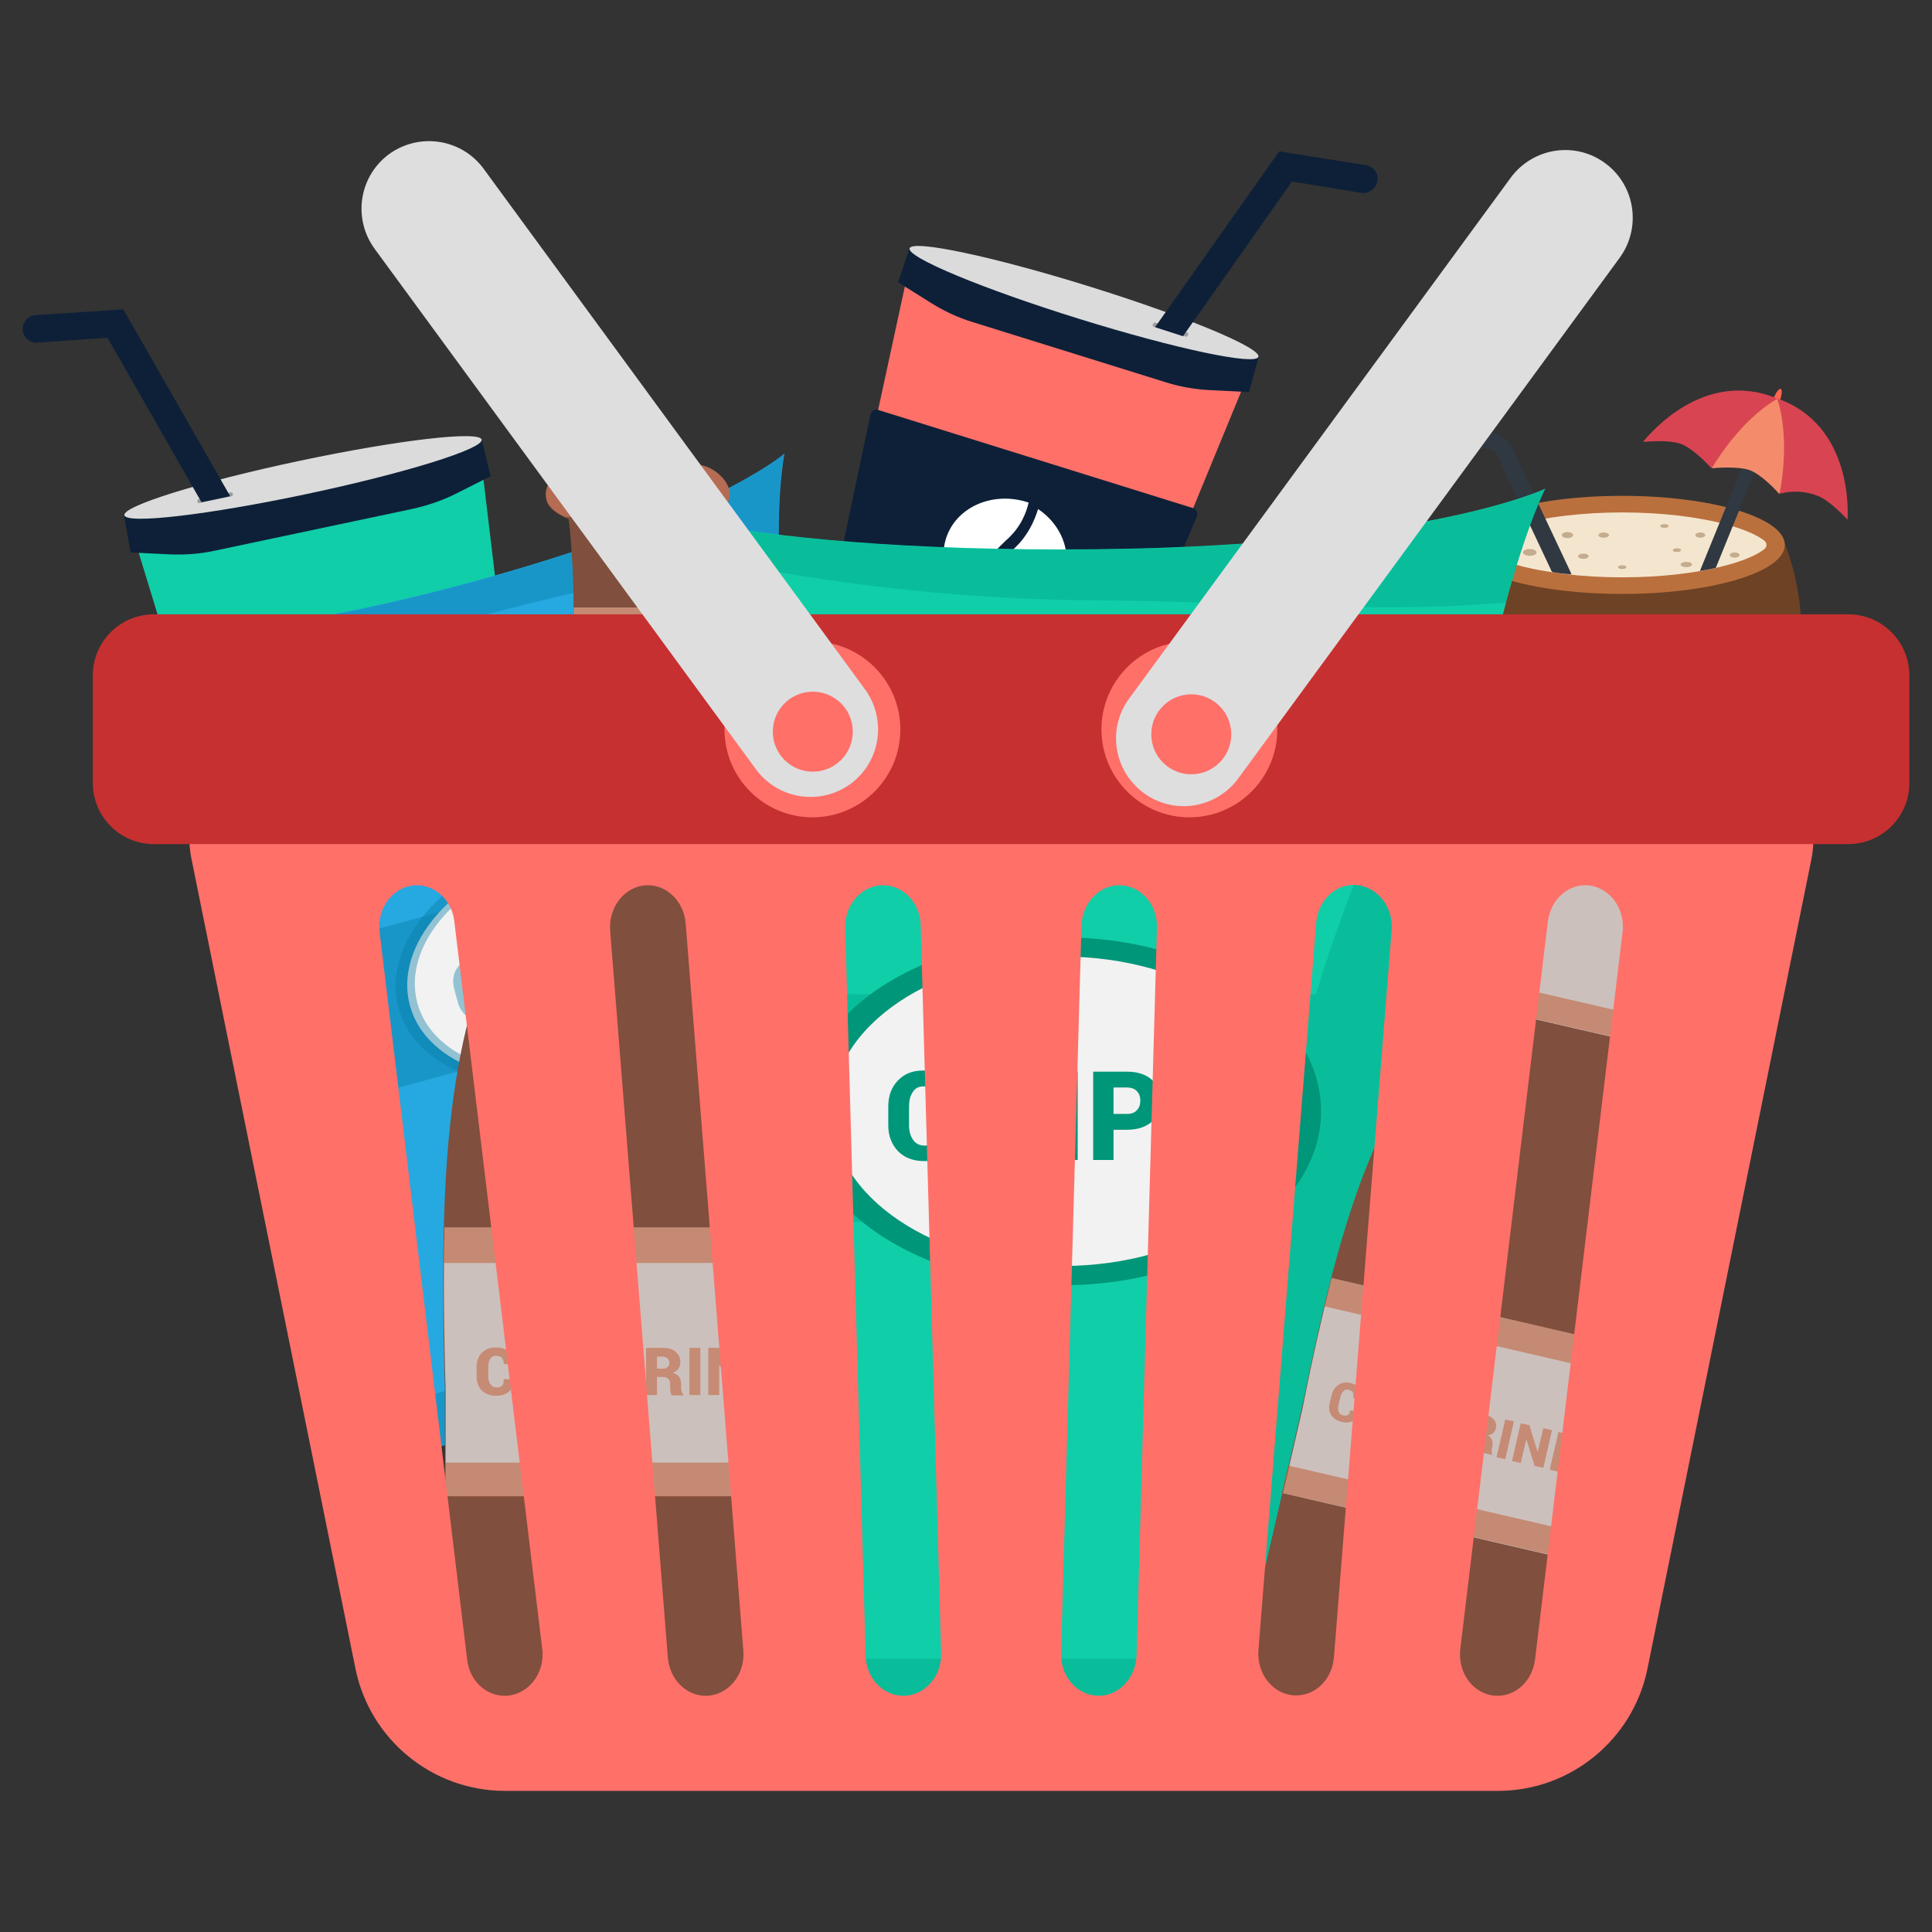 <?xml version="1.0" ?><!DOCTYPE svg  PUBLIC '-//W3C//DTD SVG 1.1//EN'  'http://www.w3.org/Graphics/SVG/1.1/DTD/svg11.dtd'><svg enable-background="new 0 0 512 512" id="Layer_1" version="1.1" viewBox="0 0 512 512" xml:space="preserve" xmlns="http://www.w3.org/2000/svg" xmlns:xlink="http://www.w3.org/1999/xlink"><rect x="0" y="0" width="512" height="512" fill="#333333" stroke="none"/><g><g><path d="M136.8,253.9l-56.8,12c-3.6,0.8-7.2-1.6-8.4-5.4L34.2,138.1l92.9-19.6l15.2,127.1    C142.8,249.5,140.4,253.1,136.8,253.9z" fill="#10CEA8"/><path d="M139.4,208.8l-5.4-47.3c-0.1-0.9-0.9-1.6-1.8-1.4l-85.8,18.1c-0.8,0.2-1.3,1.1-1.1,2l14.2,45.4    c0.2,0.8,1,1.2,1.7,1.1l77-16.3C139,210.3,139.5,209.6,139.4,208.8z" fill="#0D2038"/><g><path d="M95.8,197.2c-0.6-0.9-1.4-1.8-2.2-2.7c-0.7-0.9-1.5-1.8-2.2-2.7c-2-2.8-3.4-6-4-9.4     c-6.3,3.5-10,10.2-8.5,16.9c1.7,8,10,13.1,18.9,11.9C99.3,206.5,98.6,201.2,95.8,197.2z" fill="#FFFFFF"/><path d="M110.9,192.4c-1.8-8.4-10.9-13.6-20.3-11.6c-0.2,0-0.4,0.1-0.6,0.1c0.4,3,1.5,5.9,3.3,8.3     c0.6,0.8,1.3,1.6,2,2.4c0.8,1,1.7,2,2.5,3.2c3,4.4,4.2,9.9,3.3,15.1C108.2,206.7,112.4,199.6,110.9,192.4z" fill="#FFFFFF"/></g><path d="M127.7,116.6l-15.1,5l-63.9,13.5l-15.8,1.6l1.7,9.7l10.1,0.5c4.2,0.2,8.4-0.1,12.4-1l52-11    c4.1-0.9,8-2.2,11.8-4.1l9.1-4.6L127.7,116.6z" fill="#0D2038"/><ellipse cx="80.3" cy="126.6" fill="#DBDBDB" rx="48.4" ry="4.5" transform="matrix(0.978 -0.207 0.207 0.978 -24.433 19.335)"/><path d="M61.4,131.5l-8.6,1.8c-0.2,0.1-0.5-0.1-0.5-0.3l0-0.2c-0.1-0.2,0.1-0.5,0.3-0.5l8.6-1.8    c0.2-0.1,0.5,0.1,0.5,0.3l0,0.2C61.8,131.2,61.6,131.4,61.4,131.5z" fill="#9B9B9B"/><path d="M61,131.5L32.7,82L9.4,83.5c-1.5,0.1-2.7,1.1-3.2,2.5C6,86.4,6,87,6,87.5c0.2,2,2,3.5,4,3.3l18.5-1.3    l24.9,43.6L61,131.5z" fill="#0D2038"/></g><g><path d="M219.2,201.4l55.4,17.3c3.5,1.1,7.3-0.9,8.9-4.6l48.7-118.3l-90.6-28.2l-27.1,125.1    C213.6,196.6,215.7,200.3,219.2,201.4z" fill="#FF7069"/><path d="M220.9,156.3l9.8-46.5c0.2-0.9,1.1-1.5,1.9-1.2l83.7,26.1c0.8,0.3,1.2,1.2,0.9,2.1l-18.4,43.9    c-0.3,0.7-1.1,1.1-1.8,0.9l-75.2-23.4C221.1,157.9,220.7,157.1,220.9,156.3z" fill="#0D2038"/><g><path d="M265.3,148.9c0.7-0.9,1.6-1.7,2.4-2.5c0.8-0.8,1.7-1.6,2.5-2.5c2.3-2.6,3.9-5.7,4.9-9     c6,4,9,11.1,6.9,17.6c-2.4,7.8-11.2,12.1-19.9,10C261,157.8,262.2,152.6,265.3,148.9z" fill="#FFFFFF"/><path d="M250.7,142.7c2.6-8.2,12.1-12.5,21.3-9.7c0.2,0.1,0.4,0.1,0.6,0.2c-0.7,3-2.1,5.8-4,8     c-0.7,0.8-1.4,1.5-2.2,2.2c-0.9,0.9-1.9,1.8-2.8,2.9c-3.4,4.1-5.1,9.4-4.7,14.7C252.1,157.2,248.5,149.7,250.7,142.7z" fill="#FFFFFF"/></g><path d="M241.1,65.6l14.6,6.4L318,91.4l15.6,3l-2.6,9.5l-10.1-0.5c-4.2-0.2-8.3-0.9-12.3-2.2l-50.7-15.8    c-4-1.2-7.8-3-11.3-5.2l-8.6-5.4L241.1,65.6z" fill="#0D2038"/><ellipse cx="287.3" cy="80" fill="#DBDBDB" rx="48.4" ry="4.5" transform="matrix(-0.955 -0.297 0.297 -0.955 537.882 241.914)"/><path d="M305.8,86.6l8.4,2.6c0.2,0.1,0.5-0.1,0.6-0.3l0.1-0.2c0.1-0.2-0.1-0.5-0.3-0.6l-8.4-2.6    c-0.2-0.1-0.5,0.1-0.6,0.3l-0.1,0.2C305.4,86.3,305.5,86.6,305.8,86.6z" fill="#9B9B9B"/><path d="M306.1,86.7L339,40.1l23.1,3.7c1.5,0.3,2.6,1.4,2.9,2.7c0.1,0.5,0.1,1,0,1.6c-0.4,2-2.3,3.3-4.3,3l-18.3-3    l-28.9,41L306.1,86.7z" fill="#0D2038"/></g><g><path d="M267.9,342.5L95.6,389c0,0-0.5-59.7-14.3-115.4c-12.5-50.3-45.7-106.9-45.7-106.9s21.9,5.7,89.1-12.4    c63.8-17.2,83.2-34.1,83.2-34.1s-8,37.2,12.6,113.2C239.5,304,267.9,342.5,267.9,342.5z" fill="#26A9E0"/><path d="M53.7,174.8c8.5-1.1,17.1-2.3,25.6-3.2c18.3-1.9,36.6-5.3,54.5-10    c14.7-3.9,29.7-6.9,44.5-10.7c7.5-1.9,14.9-4,22.2-6.4c2.1-0.7,4-1.3,5.8-2c-0.1-14.8,1.5-22.2,1.5-22.2s-19.4,16.9-83.2,34.1    c-67.1,18.1-89.1,12.4-89.1,12.4s1.9,3.3,5,9C45.3,175.7,50.2,175.3,53.7,174.8z" fill="#057CA5" opacity="0.4"/><path d="M145.1,374.2c0.1,0.1,0.2,0.3,0.3,0.4C145.3,374.5,145.2,374.4,145.1,374.2z" fill="#02AD8C" opacity="0.5"/><path d="M145.4,374.7c0,0.1,0.1,0.1,0.1,0.2C145.4,374.8,145.4,374.7,145.4,374.7z" fill="#02AD8C" opacity="0.5"/><path d="M145.5,374.9c0.1,0.1,0.1,0.1,0.1,0.2C145.6,375,145.6,375,145.5,374.9z" fill="#02AD8C" opacity="0.5"/><path d="M144.5,373.4c0.2,0.3,0.4,0.6,0.5,0.8C144.9,374,144.7,373.7,144.5,373.4z" fill="#02AD8C" opacity="0.5"/><path d="M143.8,372.4c0.2,0.4,0.5,0.7,0.7,1C144.3,373.1,144.1,372.7,143.8,372.4z" fill="#02AD8C" opacity="0.5"/><path d="M145.9,375.4C145.9,375.4,145.9,375.4,145.9,375.4C145.9,375.4,145.9,375.4,145.9,375.4z" fill="#02AD8C" opacity="0.5"/><path d="M194.3,348l-99.2,26.8c0.4,8.9,0.5,14.3,0.5,14.3l92.3-24.9c1.7-3.2,3.2-6.6,4.5-10.2    C193.1,352,193.7,350,194.3,348z" fill="#057CA5" opacity="0.4"/><path d="M145.7,375.1C145.7,375.2,145.8,375.2,145.7,375.1C145.8,375.2,145.7,375.2,145.7,375.1z" fill="#02AD8C" opacity="0.5"/><path d="M145.8,375.3C145.8,375.3,145.9,375.3,145.8,375.3C145.9,375.3,145.8,375.3,145.8,375.3z" fill="#02AD8C" opacity="0.5"/><path d="M145.7,375.1C145.7,375.1,145.7,375.1,145.7,375.1C145.7,375.1,145.7,375.1,145.7,375.1z" fill="#02AD8C" opacity="0.5"/><path d="M145.5,374.8C145.5,374.8,145.5,374.9,145.5,374.8C145.5,374.9,145.5,374.8,145.5,374.8z" fill="#02AD8C" opacity="0.5"/><path d="M145.9,375.4C145.9,375.4,145.9,375.4,145.9,375.4C145.9,375.4,145.9,375.4,145.9,375.4z" fill="#02AD8C" opacity="0.5"/><path d="M145.9,375.4C145.9,375.4,145.9,375.4,145.9,375.4C145.9,375.4,145.9,375.4,145.9,375.4z" fill="#02AD8C" opacity="0.5"/><path d="M206.4,148.1c-0.6,1.2-1.2,2.4-1.8,3.7c-0.3,0.7-0.6,1.4-0.9,2c-0.1,0.2-0.2,0.4-0.2,0.5    c0,0.1-0.1,0.1-0.1,0.2c-1,2.6-2,5.2-2.8,7.8c-1.8,5.6-3.3,11.3-4.5,17.1c-0.6,3-1.2,6-1.7,9.1c-0.2,1.5-0.5,3-0.7,4.5    c0,0.2-0.2,1.6-0.2,1.5c0,0.3-0.1,0.5-0.1,0.8c-0.7,5.5-1.2,11.1-1.6,16.7c-0.8,12.2-0.9,24.3,0.2,36.4    c3,34.7,12.5,71.5,0.4,105.6c-1.3,3.6-2.8,6.9-4.5,10.2l79.9-21.6c0,0-28.4-38.5-47.4-109C210.1,195.3,207,166.9,206.4,148.1z" fill="#057CA5" opacity="0.4"/><path d="M145.8,375.2C145.8,375.3,145.8,375.3,145.8,375.2C145.8,375.3,145.8,375.3,145.8,375.2z" fill="#02AD8C" opacity="0.5"/><path d="M143.8,372.3C143.8,372.3,143.8,372.4,143.8,372.3C143.8,372.4,143.8,372.3,143.8,372.3z" fill="#02AD8C" opacity="0.5"/><path d="M145.1,374.2C145.1,374.2,145.1,374.2,145.1,374.2C145.1,374.2,145.1,374.2,145.1,374.2z" fill="#02AD8C" opacity="0.5"/><path d="M145.3,374.6C145.4,374.6,145.4,374.7,145.3,374.6C145.4,374.7,145.4,374.6,145.3,374.6z" fill="#02AD8C" opacity="0.5"/><path d="M144.5,373.4C144.5,373.4,144.5,373.4,144.5,373.4C144.5,373.4,144.5,373.4,144.5,373.4z" fill="#02AD8C" opacity="0.5"/><path d="M191.4,221.5L75.1,252.9l11,40.6l107.7-29.1c-0.7-5.4-1.3-10.8-1.8-16.1    C191.2,239.4,191.1,230.5,191.4,221.5z" fill="#057CA5" opacity="0.4"/><ellipse cx="151.7" cy="254.7" fill="#F2F2F2" rx="44.8" ry="30.1" transform="matrix(0.966 -0.261 0.261 0.966 -61.112 48.33)"/><path d="M143.4,223.6c-25.5,6.9-42.5,26.4-37.8,43.5c4.6,17.1,29.1,25.5,54.6,18.6    s42.5-26.4,37.8-43.5C193.3,225,168.9,216.7,143.4,223.6z M159.2,282.3c-22.7,6.1-44.5-1.3-48.6-16.5c-4.1-15.3,11-32.6,33.7-38.7    c22.7-6.1,44.5,1.3,48.6,16.5C197,258.8,181.9,276.2,159.2,282.3z" fill="#057CA5" opacity="0.4"/><g opacity="0.4"><path d="M133.9,263.1L133.9,263.1c0.6,1.8,0.4,3.3-0.4,4.5c-0.8,1.2-2.1,2.1-4,2.6c-1.9,0.5-3.7,0.4-5.2-0.5     c-1.5-0.9-2.5-2.3-3-4.2l-0.9-3.3c-0.5-1.9-0.4-3.6,0.4-5.1c0.8-1.5,2.1-2.5,4-3c2-0.5,3.7-0.5,5,0.1s2.2,1.8,2.7,3.6l0,0.1     l-3.6,1c-0.3-1-0.7-1.6-1.2-1.9c-0.5-0.3-1.3-0.3-2.2-0.1c-0.8,0.2-1.4,0.7-1.6,1.5c-0.3,0.8-0.2,1.7,0.1,2.8l0.9,3.3     c0.3,1.1,0.8,1.9,1.4,2.4c0.7,0.5,1.4,0.7,2.3,0.4c0.8-0.2,1.4-0.6,1.6-1.1c0.3-0.5,0.3-1.3,0-2.2L133.9,263.1z" fill="#057CA5"/><path d="M150.4,264.3l-3.6,1l-1.7-6.3l-5.8,1.6l1.7,6.3l-3.6,1l-4.2-15.7l3.6-1l1.8,6.6l5.8-1.6l-1.8-6.6l3.6-1     L150.4,264.3z" fill="#057CA5"/><path d="M156.8,262.6l-3.6,1l-4.2-15.7l3.6-1L156.8,262.6z" fill="#057CA5"/><path d="M161.7,255.5l1.5,5.4l-3.6,1l-4.2-15.7l6-1.6c1.9-0.5,3.5-0.4,4.8,0.2c1.3,0.7,2.2,1.8,2.7,3.3     c0.4,1.5,0.2,2.9-0.6,4.2c-0.8,1.2-2.2,2.1-4.1,2.6L161.7,255.5z M161,252.7l2.4-0.6c0.8-0.2,1.3-0.6,1.6-1.1     c0.3-0.5,0.4-1.2,0.2-1.8c-0.2-0.7-0.5-1.2-1.1-1.5c-0.5-0.3-1.2-0.4-2-0.2l-2.4,0.6L161,252.7z" fill="#057CA5"/><path d="M180.6,251.7c-0.2-0.6-0.5-0.9-0.9-1.1c-0.4-0.2-1.2-0.3-2.3-0.4c-2.1-0.1-3.8-0.4-4.9-0.9     c-1.1-0.5-1.9-1.4-2.3-2.7c-0.4-1.3-0.1-2.5,0.8-3.6c0.9-1.1,2.2-1.9,3.9-2.4c1.8-0.5,3.3-0.5,4.7,0.1c1.3,0.5,2.2,1.6,2.5,3.1     l0,0.1l-3.5,1c-0.2-0.7-0.5-1.2-1-1.5c-0.5-0.2-1.1-0.2-2,0c-0.7,0.2-1.1,0.5-1.4,0.9c-0.3,0.4-0.4,0.9-0.2,1.4     c0.1,0.5,0.4,0.8,0.9,0.9c0.5,0.2,1.3,0.3,2.5,0.4c2,0,3.5,0.3,4.7,0.9c1.1,0.5,1.9,1.5,2.3,2.8c0.4,1.4,0.1,2.6-0.7,3.7     c-0.9,1.1-2.2,1.8-4,2.3c-1.8,0.5-3.4,0.5-4.9,0c-1.5-0.5-2.4-1.7-2.9-3.5l0-0.1l3.6-1c0.2,0.9,0.6,1.5,1.2,1.8     c0.6,0.3,1.3,0.3,2.2,0c0.8-0.2,1.3-0.5,1.6-0.9C180.7,252.6,180.8,252.2,180.6,251.7z" fill="#057CA5"/></g></g><g><path d="M387,143.6c-2.9,7.4-4.6,15.8-4.6,24.6c0,31.7,21.3,57.3,47.5,57.3c26.2,0,47.5-25.7,47.5-57.3    c0-8.8-1.6-17.1-4.6-24.6H387z" fill="#6E4224"/><ellipse cx="429.9" cy="144.4" fill="#BA703D" rx="43.1" ry="13"/><path d="M429.9,153c-10.5,0-20.4-1.2-28-3.3c-5.4-1.5-8.3-3.1-9.7-4.2c-0.7-0.6-0.7-1.6,0-2.2    c1.4-1.1,4.2-2.7,9.7-4.2c7.6-2.1,17.6-3.3,28-3.3c10.5,0,20.4,1.2,28,3.3c5.4,1.5,8.3,3.1,9.7,4.2c0.7,0.6,0.7,1.6,0,2.2    c-1.4,1.1-4.2,2.7-9.7,4.2C450.4,151.8,440.4,153,429.9,153z" fill="#F4E6CE"/><path d="M468.8,115.8l-3.3-1.3l-15,36.8c1.4-0.2,2.8-0.5,4.2-0.8L468.8,115.8z" fill="#303842"/><path d="M416.4,152l-15.6-33.1c-1.1-2.3-3.2-3.9-5.7-4.3c-2.5-0.4-5.1,0.4-6.9,2.1l-11.9,11.7    c-0.9,0.8-0.9,2.2,0,3.1c0.8,0.9,2.2,0.9,3.1,0l11.9-11.7c0.8-0.8,1.9-1.1,3-0.9c1.1,0.2,2,0.9,2.5,1.9l14.5,30.8    c1.7,0.3,3.4,0.5,5.1,0.6C416.4,152.1,416.4,152.1,416.4,152z" fill="#303842"/><g><ellipse cx="470.7" cy="106.3" fill="#FF6650" id="XMLID_59_" rx="0.9" ry="3.3" transform="matrix(0.934 0.357 -0.357 0.934 69.053 -161.176)"/><path d="M471,105.6L471,105.6c-9.8,5.6-0.4,23.4,0.6,25.1c0,0.1,0.1,0.1,0.2,0.1     c3.2-0.8,6.6-0.7,9.9,0.6c0,0,0,0,0,0c0,0,0,0,0,0c3.2,1.2,7.5,5.9,7.9,6.3c0,0,0,0,0,0C489.7,136.7,491.3,112.7,471,105.6z" fill="#D94452" id="XMLID_49_"/><path d="M470.9,105.6L470.9,105.6c3.6,11-16.3,18-17.3,18.4c0,0,0,0-0.1,0     c-0.4-0.4-4.7-5.1-7.9-6.3c0,0,0,0,0,0c0,0,0,0,0,0c-3.1-1.2-8.9-0.7-10-0.6c-0.1,0-0.1-0.1-0.1-0.1     C436.9,115.3,451.5,97.5,470.9,105.6z" fill="#D94452" id="XMLID_48_"/><path d="M471,105.7L471,105.7c-9.8,5.6-16.7,17.3-17.3,18.3c0,0,0,0.1,0,0.1     c0.8-0.1,6.9-0.6,10,0.5c0,0,0,0,0,0c0,0,0,0,0,0c3,1.1,7,5.3,7.7,6.2c0.1,0.1,0.2,0,0.2-0.1C472,129,474.4,116.1,471,105.7z" fill="#F48C6C" id="XMLID_25_"/></g><ellipse cx="415.4" cy="141.8" fill="#C4AC8E" rx="1.5" ry="0.8"/><ellipse cx="419.6" cy="147.4" fill="#C4AC8E" rx="1.4" ry="0.7"/><ellipse cx="405.4" cy="146.4" fill="#C4AC8E" rx="1.8" ry="0.9"/><ellipse cx="399.1" cy="143.6" fill="#C4AC8E" rx="1.1" ry="0.5"/><ellipse cx="425" cy="141.8" fill="#C4AC8E" rx="1.4" ry="0.7"/><ellipse cx="446.9" cy="149.6" fill="#C4AC8E" rx="1.5" ry="0.7"/><ellipse cx="450.6" cy="141.8" fill="#C4AC8E" rx="1.3" ry="0.7"/><ellipse cx="444.4" cy="145.8" fill="#C4AC8E" rx="1.1" ry="0.5"/><ellipse cx="429.9" cy="150.3" fill="#C4AC8E" rx="1.1" ry="0.5"/><ellipse cx="441.1" cy="139.4" fill="#C4AC8E" rx="1.1" ry="0.5"/><ellipse cx="459.7" cy="147.1" fill="#C4AC8E" rx="1.3" ry="0.7"/><path d="M430.7,218.8c-1.1,0-2-0.7-2.2-1.8c-0.2-1.2,0.6-2.3,1.7-2.6c0.1,0,7.1-1.4,14.4-5.6    c9.5-5.6,15.1-13.2,16.4-22.8c0.2-1.2,1.3-2,2.5-1.9c1.2,0.2,2,1.3,1.9,2.5c-1.5,10.8-8,19.8-18.6,26c-7.9,4.6-15.3,6-15.7,6.1    C430.9,218.8,430.8,218.8,430.7,218.8z" fill="#8A532D"/></g><g><path d="M409.4,459.5H153.7c0,0,21.6-82.8,23.2-165c1.5-74.3-23.2-165-23.2-165s28.2,16.1,127.9,16.1    c94.7,0,127.9-16.1,127.9-16.1s-24.9,48.5-24.9,161.4C384.5,395.6,409.4,459.5,409.4,459.5z" fill="#10CEA8"/><path d="M175.7,147.4c12.3,1.6,24.5,3.2,36.7,5.2c26,4.2,52.6,6.4,79.1,6.5    c21.9,0.1,43.7,1.5,65.6,1.8c11.1,0.1,22.1,0.1,33.2-0.6c3.1-0.2,6-0.4,8.8-0.6c5.5-20.5,10.4-30.1,10.4-30.1    s-33.2,16.1-127.9,16.1c-99.6,0-127.9-16.1-127.9-16.1s1.4,5.3,3.6,14.4C163.7,145.5,170.7,146.7,175.7,147.4z" fill="#02AD8C" opacity="0.5"/><path d="M408.7,457.5c0.1,0.2,0.2,0.4,0.2,0.6C408.8,458,408.8,457.8,408.7,457.5z" fill="#02AD8C" opacity="0.5"/><path d="M408.9,458.2c0,0.1,0.1,0.2,0.1,0.2C409,458.4,409,458.3,408.9,458.2z" fill="#02AD8C" opacity="0.5"/><path d="M404.5,444.5c0.1,0.2,0.1,0.4,0.2,0.6C404.6,444.9,404.6,444.7,404.5,444.5z" fill="#02AD8C" opacity="0.5"/><path d="M405,446.1c0.1,0.3,0.2,0.5,0.2,0.8C405.1,446.6,405.1,446.3,405,446.1z" fill="#02AD8C" opacity="0.5"/><path d="M409.1,458.6c0,0.1,0.1,0.2,0.1,0.3C409.2,458.8,409.1,458.7,409.1,458.6z" fill="#02AD8C" opacity="0.5"/><path d="M405.7,448.4c0.1,0.5,0.3,0.9,0.4,1.4C406,449.3,405.8,448.9,405.7,448.4z" fill="#02AD8C" opacity="0.5"/><path d="M407,452.4c0.2,0.7,0.4,1.3,0.6,1.9C407.4,453.8,407.2,453.1,407,452.4z" fill="#02AD8C" opacity="0.5"/><path d="M408.2,456.2c0.2,0.5,0.3,0.9,0.5,1.3C408.5,457.1,408.4,456.7,408.2,456.2z" fill="#02AD8C" opacity="0.5"/><path d="M406.2,450.1c0.2,0.8,0.5,1.5,0.7,2.2C406.7,451.6,406.4,450.9,406.2,450.1z" fill="#02AD8C" opacity="0.5"/><path d="M405.4,447.4c0.1,0.2,0.1,0.5,0.2,0.7C405.5,447.9,405.5,447.7,405.4,447.4z" fill="#02AD8C" opacity="0.5"/><path d="M407.6,454.5c0.2,0.6,0.4,1.1,0.6,1.6C408,455.6,407.8,455.1,407.6,454.5z" fill="#02AD8C" opacity="0.5"/><path d="M409.4,459.4C409.4,459.4,409.4,459.5,409.4,459.4C409.4,459.5,409.4,459.4,409.4,459.4z" fill="#02AD8C" opacity="0.5"/><path d="M403.6,441.2c0,0.1,0.1,0.3,0.1,0.4C403.6,441.5,403.6,441.4,403.6,441.2z" fill="#02AD8C" opacity="0.5"/><path d="M305.6,439.6H158.3c-2.7,12.5-4.7,19.9-4.7,19.9h137.1c3.6-3.8,6.9-8,10-12.4    C302.4,444.6,304,442.1,305.6,439.6z" fill="#02AD8C" opacity="0.5"/><path d="M403.1,439.7C403.1,439.7,403.1,439.7,403.1,439.7C403.1,439.7,403.1,439.7,403.1,439.7z" fill="#02AD8C" opacity="0.5"/><path d="M409.2,459c0,0,0,0.1,0,0.1C409.3,459.1,409.2,459,409.2,459z" fill="#02AD8C" opacity="0.5"/><path d="M409.3,459.2c0,0,0,0.1,0,0.1C409.3,459.3,409.3,459.3,409.3,459.2z" fill="#02AD8C" opacity="0.5"/><path d="M404.1,443.1c0,0.2,0.1,0.3,0.1,0.5C404.2,443.4,404.1,443.2,404.1,443.1z" fill="#02AD8C" opacity="0.5"/><path d="M405.6,448.1c0,0.1,0.1,0.2,0.1,0.3C405.7,448.3,405.6,448.2,405.6,448.1z" fill="#02AD8C" opacity="0.5"/><path d="M404.2,443.5c0.1,0.3,0.2,0.6,0.3,0.9C404.4,444.2,404.3,443.9,404.2,443.5z" fill="#02AD8C" opacity="0.5"/><path d="M404.7,445.1c0.1,0.3,0.2,0.7,0.3,1C404.9,445.8,404.8,445.4,404.7,445.1z" fill="#02AD8C" opacity="0.5"/><path d="M403.7,441.7c0.1,0.5,0.3,1,0.4,1.4C404,442.6,403.8,442.1,403.7,441.7z" fill="#02AD8C" opacity="0.5"/><path d="M405.2,446.9c0.1,0.2,0.1,0.4,0.2,0.5C405.3,447.3,405.3,447.1,405.2,446.9z" fill="#02AD8C" opacity="0.5"/><path d="M403.1,439.7c0.1,0.5,0.3,1,0.4,1.6C403.4,440.7,403.3,440.2,403.1,439.7z" fill="#02AD8C" opacity="0.5"/><path d="M409.2,458.9C409.2,458.9,409.2,459,409.2,458.9C409.2,459,409.2,458.9,409.2,458.9z" fill="#02AD8C" opacity="0.5"/><path d="M409,458.5c0,0,0,0.1,0,0.1C409.1,458.5,409,458.5,409,458.5z" fill="#02AD8C" opacity="0.5"/><path d="M409.4,459.4C409.4,459.4,409.4,459.4,409.4,459.4C409.4,459.4,409.4,459.4,409.4,459.4z" fill="#02AD8C" opacity="0.5"/><path d="M406.1,449.8c0,0.1,0.1,0.2,0.1,0.3C406.2,450,406.1,449.9,406.1,449.8z" fill="#02AD8C" opacity="0.5"/><path d="M409.4,459.5C409.4,459.5,409.4,459.5,409.4,459.5C409.4,459.5,409.4,459.5,409.4,459.5z" fill="#02AD8C" opacity="0.5"/><path d="M397.1,167.5c-1.3,1.5-2.6,2.9-3.8,4.4c-0.7,0.8-1.4,1.6-2,2.5c-0.2,0.3-0.3,0.4-0.5,0.6    c-0.1,0.1-0.1,0.2-0.2,0.3c-2.4,3.2-4.7,6.4-6.8,9.7c-4.6,7.1-8.8,14.4-12.7,21.9c-2,3.9-3.9,7.9-5.7,11.9c-0.9,2-1.8,4-2.7,6    c-0.1,0.2-0.9,2.2-0.9,2c-0.1,0.3-0.3,0.7-0.4,1c-3,7.4-5.8,14.9-8.4,22.5c-5.6,16.5-10.3,33.3-13.3,50.5    c-8.8,49.2-9.4,103.7-38.9,146.2c-3.1,4.4-6.4,8.6-10,12.4h118.7c0,0-24.9-63.9-24.9-168.6C384.5,234.1,390.8,193.7,397.1,167.5z" fill="#02AD8C" opacity="0.5"/><path d="M409.3,459.1c0,0,0,0.1,0,0.1C409.3,459.2,409.3,459.2,409.3,459.1z" fill="#02AD8C" opacity="0.5"/><path d="M407.6,454.4c0,0,0,0.1,0,0.1C407.6,454.4,407.6,454.4,407.6,454.4z" fill="#02AD8C" opacity="0.5"/><path d="M406.9,452.3c0,0.1,0,0.1,0.1,0.2C406.9,452.4,406.9,452.3,406.9,452.3z" fill="#02AD8C" opacity="0.5"/><path d="M408.7,457.5C408.7,457.5,408.7,457.5,408.7,457.5C408.7,457.5,408.7,457.5,408.7,457.5z" fill="#02AD8C" opacity="0.5"/><path d="M408.9,458.2C408.9,458.2,408.9,458.2,408.9,458.2C408.9,458.2,408.9,458.2,408.9,458.2z" fill="#02AD8C" opacity="0.5"/><path d="M408.2,456.1C408.2,456.1,408.2,456.1,408.2,456.1C408.2,456.1,408.2,456.1,408.2,456.1z" fill="#02AD8C" opacity="0.5"/><path d="M385.3,323.8v-60.3H385c-0.3,8.7-0.5,17.8-0.5,27.5C384.5,302.4,384.8,313.3,385.3,323.8z" fill="#02AD8C" opacity="0.5"/><path d="M348.8,263.5H176.2v60.3H336c1.1-7.7,2.2-15.4,3.6-22.9C341.9,288.2,345,275.7,348.8,263.5z    " fill="#02AD8C" opacity="0.5"/><ellipse cx="281.5" cy="294.5" fill="#F2F2F2" rx="64.2" ry="43.1"/><path d="M281.5,248.4c-37.9,0-68.6,20.6-68.6,46.1c0,25.5,30.7,46.1,68.6,46.1s68.6-20.6,68.6-46.1    C350.1,269.1,319.4,248.4,281.5,248.4z M281.5,335.5c-33.7,0-61.1-18.4-61.1-41c0-22.7,27.3-41,61.1-41c33.7,0,61.1,18.4,61.1,41    C342.6,317.2,315.3,335.5,281.5,335.5z" fill="#009679"/><path d="M220,368.4c2.1-73-2.7-98.9-21.3-139c-18.5-39.9-11.5-91.8-11.5-91.8c0-0.3,2.7-1.4,3-1.6    c1-0.7,2-1.5,2.6-2.6c1.4-2.8,0-5.6-2.1-7.5c-2.3-2.1-4.7-2.8-7.8-2.9c-3.3-0.1-6.6,0.1-9.9,0c-0.8,0-1.6,0-2.4,0h-3.3    c-2.9,0-5.7,0.1-8.6,0.1c-3.7,0-7.3-0.4-10.4,1.9c-2.6,1.9-4.6,5-3.2,8.3c0.9,2.1,3.6,3.4,5.6,4.3c0,0,7,51.9-11.5,91.8    c-18.6,40.2-23.4,66-21.3,139v70.5c-0.1,0.8-0.2,1.5-0.2,2.3v6.3c0,10.4,8.4,18.8,18.7,18.8h64.8c10.4,0,18.7-8.4,18.7-18.8v-6.3    c0-0.6,0-1.3-0.1-1.9V368.4z" fill="#804F3D"/><g><path d="M149.7,137H188c0.8-0.4,2-0.9,2.2-1.1c1-0.7,2-1.5,2.6-2.6c1.4-2.8,0-5.6-2.1-7.5     c-2.3-2.1-4.7-2.8-7.8-2.9c-3.3-0.1-6.6,0.1-9.9,0c-0.8,0-1.6,0-2.4,0h-3.3c-2.9,0-5.7,0.1-8.6,0.1c-3.7,0-7.3-0.4-10.4,1.9     c-2.6,1.9-4.6,5-3.2,8.3C146,134.9,147.9,136.1,149.7,137z" fill="#ED8B69" opacity="0.5"/></g><path d="M185.9,161h-33.8c0,18.6-2.2,45.3-12.7,68.1h59.1C188.1,206.3,185.9,179.6,185.9,161z" fill="#CCC0BC"/><path d="M118,396.5h102v-28.2c0.5-16.5,0.6-30.6,0.3-43H117.8c-0.3,12.4-0.2,26.5,0.3,43V396.5z" fill="#CCC0BC"/><path d="M186.1,169.6c-0.1-3-0.2-5.9-0.1-8.6h-33.8c0,2.7,0,5.6-0.2,8.6H186.1z" fill="#BF552B" opacity="0.5"/><path d="M143,220.5c-1.1,2.9-2.2,5.8-3.5,8.6h59.1c-1.3-2.8-2.5-5.7-3.5-8.6H143z" fill="#BF552B" opacity="0.5"/><path d="M220.5,334.7c0-3.2-0.1-6.4-0.2-9.4H117.8c-0.1,3-0.1,6.2-0.2,9.4H220.5z" fill="#BF552B" opacity="0.5"/><rect fill="#BF552B" height="9" opacity="0.5" width="102" x="118" y="387.6"/><g><path d="M253.7,299.5L253.7,299.5c0.1,2.8-0.7,4.8-2.2,6.1c-1.5,1.4-3.7,2.1-6.6,2.1c-2.9,0-5.2-0.9-6.9-2.6     c-1.7-1.8-2.6-4.1-2.6-6.9v-4.9c0-2.8,0.8-5.1,2.5-6.9c1.7-1.8,3.9-2.7,6.7-2.7c3,0,5.2,0.7,6.9,2.1c1.6,1.4,2.4,3.4,2.4,6l0,0.1     h-5.3c0-1.4-0.3-2.5-0.9-3.1c-0.6-0.6-1.6-0.9-3-0.9c-1.2,0-2.2,0.5-2.8,1.5c-0.7,1-1,2.3-1,3.9v4.9c0,1.6,0.4,2.9,1.1,3.9     c0.7,1,1.7,1.5,3.1,1.5c1.2,0,2.1-0.3,2.7-0.9c0.5-0.6,0.8-1.7,0.8-3.1H253.7z" fill="#009679"/><path d="M276.2,307.4h-5.4V298h-8.6v9.4h-5.4V284h5.4v9.8h8.6V284h5.4V307.4z" fill="#009679"/><path d="M285.6,307.4h-5.4V284h5.4V307.4z" fill="#009679"/><path d="M295.1,299.4v8h-5.4V284h8.9c2.8,0,5,0.7,6.6,2.1c1.6,1.4,2.4,3.3,2.4,5.6c0,2.3-0.8,4.1-2.4,5.6     c-1.6,1.4-3.8,2.1-6.6,2.1H295.1z M295.1,295.2h3.5c1.2,0,2.1-0.3,2.7-1c0.6-0.6,0.9-1.5,0.9-2.5c0-1-0.3-1.9-0.9-2.5     c-0.6-0.7-1.5-1-2.7-1h-3.5V295.2z" fill="#009679"/><path d="M322.6,301.2c0-0.8-0.3-1.5-0.8-1.9c-0.5-0.4-1.5-0.9-3-1.4c-2.9-0.9-5-1.9-6.4-3     c-1.4-1.1-2.1-2.6-2.1-4.6c0-2,0.8-3.5,2.5-4.7c1.6-1.2,3.7-1.8,6.2-1.8c2.7,0,4.8,0.6,6.4,1.9c1.6,1.2,2.4,3,2.4,5.3l0,0.1h-5.3     c0-1.1-0.3-1.9-0.9-2.4c-0.6-0.5-1.5-0.7-2.7-0.7c-1,0-1.8,0.2-2.3,0.7c-0.6,0.5-0.8,1.1-0.8,1.8c0,0.7,0.3,1.2,0.9,1.6     c0.6,0.4,1.7,0.9,3.3,1.5c2.7,0.8,4.7,1.8,6.1,2.9c1.4,1.2,2.1,2.7,2.1,4.7c0,2.1-0.8,3.7-2.4,4.8c-1.6,1.2-3.7,1.7-6.4,1.7     c-2.6,0-4.9-0.6-6.7-1.9c-1.8-1.2-2.7-3.2-2.7-5.9l0-0.1h5.3c0,1.4,0.3,2.3,1,2.9c0.7,0.6,1.7,0.9,3.1,0.9c1.1,0,2-0.2,2.5-0.7     C322.3,302.5,322.6,301.9,322.6,301.2z" fill="#009679"/></g><g opacity="0.5"><path d="M136.1,365.5L136.1,365.5c0,1.5-0.4,2.6-1.2,3.3c-0.8,0.7-2,1.1-3.5,1.1c-1.5,0-2.8-0.5-3.7-1.4     c-0.9-0.9-1.4-2.2-1.4-3.7v-2.6c0-1.5,0.5-2.8,1.4-3.7c0.9-0.9,2.1-1.4,3.6-1.4c1.6,0,2.8,0.4,3.7,1.1c0.9,0.7,1.3,1.8,1.3,3.2     l0,0.1h-2.8c0-0.8-0.2-1.3-0.5-1.7c-0.3-0.3-0.9-0.5-1.6-0.5c-0.7,0-1.2,0.3-1.5,0.8c-0.3,0.5-0.5,1.2-0.5,2.1v2.6     c0,0.9,0.2,1.6,0.6,2.1c0.4,0.5,0.9,0.8,1.7,0.8c0.7,0,1.1-0.2,1.4-0.5c0.3-0.3,0.4-0.9,0.4-1.7H136.1z" fill="#BF552B"/><path d="M148.1,364.6c0,1.5-0.5,2.8-1.5,3.8c-1,1-2.3,1.5-3.8,1.5c-1.6,0-2.9-0.5-3.9-1.5c-1-1-1.5-2.3-1.5-3.8     v-2.3c0-1.5,0.5-2.8,1.5-3.8c1-1,2.3-1.5,3.9-1.5c1.6,0,2.9,0.5,3.8,1.5c1,1,1.5,2.3,1.5,3.8V364.6z M145.2,362.3     c0-0.9-0.2-1.6-0.6-2.2c-0.4-0.6-1-0.9-1.8-0.9c-0.8,0-1.4,0.3-1.8,0.9c-0.4,0.6-0.6,1.3-0.6,2.2v2.3c0,0.9,0.2,1.6,0.6,2.2     c0.4,0.6,1,0.9,1.8,0.9c0.8,0,1.4-0.3,1.8-0.9c0.4-0.6,0.6-1.3,0.6-2.2V362.3z" fill="#BF552B"/><path d="M152.8,367.5h5.4v2.2h-8.3v-12.5h2.9V367.5z" fill="#BF552B"/><path d="M159.7,369.7v-12.5h4.6c1.5,0,2.7,0.5,3.7,1.4c1,1,1.5,2.2,1.5,3.7v2.3c0,1.5-0.5,2.7-1.5,3.7     c-1,1-2.2,1.4-3.7,1.4H159.7z M162.6,359.4v8.1h1.7c0.7,0,1.2-0.3,1.6-0.8c0.4-0.5,0.6-1.2,0.6-2.1v-2.3c0-0.8-0.2-1.5-0.6-2.1     c-0.4-0.5-1-0.8-1.6-0.8H162.6z" fill="#BF552B"/><path d="M174.1,364.9v4.8h-2.9v-12.5h4.4c1.5,0,2.6,0.3,3.4,1c0.8,0.7,1.3,1.6,1.3,2.8c0,0.6-0.2,1.2-0.5,1.7     c-0.3,0.5-0.8,0.8-1.5,1.1c0.8,0.2,1.3,0.6,1.7,1.1c0.3,0.5,0.5,1.1,0.5,1.9v0.8c0,0.3,0,0.7,0.1,1.1c0.1,0.4,0.3,0.7,0.5,0.9     v0.2h-3c-0.2-0.2-0.4-0.5-0.4-0.9c-0.1-0.4-0.1-0.9-0.1-1.3v-0.8c0-0.6-0.2-1.1-0.5-1.4c-0.3-0.3-0.8-0.5-1.4-0.5H174.1z      M174.1,362.7h1.5c0.6,0,1-0.1,1.3-0.4c0.3-0.3,0.5-0.6,0.5-1.1c0-0.5-0.2-0.9-0.5-1.2s-0.8-0.5-1.3-0.5h-1.5V362.7z" fill="#BF552B"/><path d="M185.6,369.7h-2.9v-12.5h2.9V369.7z" fill="#BF552B"/><path d="M198.2,369.7h-2.9l-4.6-7.9l-0.1,0v7.9h-2.9v-12.5h2.9l4.6,7.9l0.1,0v-7.9h2.9V369.7z" fill="#BF552B"/><path d="M203.9,364.7h-0.8v5h-2.9v-12.5h2.9v4.9h0.6l2.8-4.9h3.7l-3.9,5.7l4.3,6.8h-3.7L203.9,364.7z" fill="#BF552B"/></g></g><g><path d="M426.7,392c15.2-58,16.1-79.5,8.7-115.1c-7.4-35.4,7.8-75.5,7.8-75.5c0.1-0.2,2.4-0.6,2.7-0.7    c0.9-0.3,1.9-0.8,2.5-1.6c1.6-2,1.1-4.5-0.3-6.4c-1.4-2.1-3.3-3.1-5.7-3.8c-2.6-0.7-5.3-1.2-7.9-1.8c-0.6-0.2-1.3-0.3-1.9-0.4    l-2.6-0.6c-2.3-0.5-4.6-1-6.9-1.5c-2.9-0.7-5.8-1.7-8.7-0.4c-2.4,1-4.6,3.2-4.1,6c0.3,1.9,2.3,3.4,3.7,4.5c0,0-4,42.8-26.2,71.3    c-22.3,28.7-30.9,48.4-42.8,107.2l-13,56.3c-0.2,0.6-0.4,1.2-0.5,1.8l-1.2,5c-1.9,8.3,3.2,16.6,11.5,18.5l51.8,12    c8.3,1.9,16.5-3.3,18.5-11.5l1.2-5c0.1-0.5,0.2-1,0.3-1.5L426.7,392z" fill="#804F3D"/><g><path d="M413.3,194l30.7,7.1c0.7-0.2,1.8-0.4,2-0.4c0.9-0.3,1.9-0.8,2.5-1.6c1.6-2,1.1-4.5-0.3-6.4     c-1.4-2.1-3.3-3.1-5.7-3.8c-2.6-0.7-5.3-1.2-7.9-1.8c-0.6-0.2-1.3-0.3-1.9-0.4l-2.6-0.6c-2.3-0.5-4.6-1-6.9-1.5     c-2.9-0.7-5.8-1.7-8.7-0.4c-2.4,1-4.6,3.2-4.1,6C410.7,191.7,412,193,413.3,194z" fill="#ED8B69" opacity="0.5"/></g><path d="M437.8,219.9l-27-6.2c-3.4,14.9-10.1,35.8-22.7,52.1l47.3,10.9C431.2,256.5,434.3,234.8,437.8,219.9z" fill="#CCC0BC"/><path d="M340,395.7l81.5,18.9l5.2-22.5c3.4-13.1,6.1-24.4,8.2-34.4l-82-19c-2.5,9.9-5.1,21.2-7.7,34.5L340,395.7z" fill="#CCC0BC"/><path d="M436.3,226.8c0.5-2.4,1-4.7,1.5-6.9l-27-6.2c-0.5,2.2-1.1,4.5-1.7,6.9L436.3,226.8z" fill="#BF552B" opacity="0.5"/><path d="M392.5,259.5c-1.4,2.1-2.8,4.2-4.4,6.2l47.3,10.9c-0.5-2.5-0.9-5-1.2-7.5L392.5,259.5z" fill="#BF552B" opacity="0.5"/><path d="M433.3,365.2c0.6-2.6,1.1-5.1,1.6-7.5l-82-19c-0.6,2.4-1.2,4.9-1.9,7.5L433.3,365.2z" fill="#BF552B" opacity="0.5"/><rect fill="#BF552B" height="83.7" opacity="0.5" transform="matrix(0.225 -0.974 0.974 0.225 -95.591 682.749)" width="7.4" x="377.9" y="359.6"/><g opacity="0.5"><path d="M360.1,374.2L360.1,374.2c-0.2,1.2-0.8,2-1.6,2.4c-0.8,0.4-1.8,0.5-3,0.2c-1.2-0.3-2.1-0.9-2.7-1.8     c-0.6-0.9-0.7-2-0.4-3.2l0.5-2.1c0.3-1.2,0.9-2.1,1.8-2.7c0.9-0.6,1.9-0.8,3.1-0.5c1.3,0.3,2.2,0.8,2.7,1.6     c0.6,0.8,0.7,1.7,0.4,2.8l0,0l-2.3-0.5c0.1-0.6,0.1-1.1-0.1-1.4c-0.2-0.3-0.6-0.6-1.2-0.7c-0.5-0.1-1,0-1.3,0.4     c-0.4,0.4-0.6,0.9-0.8,1.6l-0.5,2.1c-0.2,0.7-0.1,1.3,0.1,1.8c0.2,0.5,0.6,0.8,1.2,0.9c0.5,0.1,0.9,0.1,1.2-0.1     c0.3-0.2,0.5-0.6,0.7-1.3L360.1,374.2z" fill="#BF552B"/><path d="M369.9,375.7c-0.3,1.2-0.9,2.2-1.9,2.8c-1,0.6-2.1,0.8-3.3,0.5c-1.3-0.3-2.2-0.9-2.8-1.9     c-0.6-1-0.8-2.1-0.5-3.3l0.4-1.8c0.3-1.2,0.9-2.2,1.9-2.8c1-0.6,2.1-0.8,3.4-0.5c1.3,0.3,2.2,0.9,2.8,1.9c0.6,1,0.8,2.1,0.5,3.3     L369.9,375.7z M368,373.3c0.2-0.7,0.1-1.3-0.1-1.9c-0.2-0.5-0.7-0.9-1.3-1c-0.6-0.1-1.2,0-1.6,0.4c-0.4,0.4-0.7,0.9-0.9,1.6     l-0.4,1.8c-0.2,0.7-0.1,1.4,0.1,1.9c0.2,0.5,0.7,0.9,1.3,1c0.6,0.1,1.1,0,1.6-0.4c0.4-0.4,0.7-0.9,0.9-1.7L368,373.3z" fill="#BF552B"/><path d="M373.1,378.8l4.3,1l-0.4,1.8l-6.6-1.5l2.3-10l2.3,0.5L373.1,378.8z" fill="#BF552B"/><path d="M378.3,381.9l2.3-10l3.7,0.8c1.2,0.3,2.1,0.9,2.7,1.8c0.6,1,0.8,2,0.5,3.2l-0.4,1.8     c-0.3,1.2-0.9,2.1-1.9,2.7c-1,0.6-2,0.7-3.2,0.5L378.3,381.9z M382.5,374.2l-1.5,6.4l1.3,0.3c0.5,0.1,1,0,1.5-0.3     c0.4-0.4,0.7-0.9,0.9-1.6l0.4-1.8c0.2-0.7,0.1-1.3-0.1-1.8s-0.6-0.8-1.2-0.9L382.5,374.2z" fill="#BF552B"/><path d="M390.7,380.7l-0.9,3.8l-2.3-0.5l2.3-10l3.5,0.8c1.2,0.3,2,0.7,2.6,1.4c0.6,0.7,0.7,1.5,0.5,2.4     c-0.1,0.5-0.4,0.9-0.7,1.2c-0.4,0.3-0.8,0.5-1.4,0.6c0.6,0.3,0.9,0.7,1.1,1.2c0.2,0.5,0.2,1,0.1,1.6l-0.1,0.6     c-0.1,0.3-0.1,0.6-0.1,0.9c0,0.4,0.1,0.6,0.2,0.8l0,0.1l-2.4-0.6c-0.2-0.2-0.2-0.5-0.2-0.8c0-0.4,0.1-0.7,0.2-1l0.1-0.6     c0.1-0.5,0.1-0.9-0.1-1.2c-0.2-0.3-0.5-0.5-1-0.6L390.7,380.7z M391.1,379l1.2,0.3c0.5,0.1,0.9,0.1,1.1-0.1     c0.3-0.2,0.5-0.4,0.6-0.8c0.1-0.4,0-0.8-0.2-1.1c-0.2-0.3-0.5-0.5-1-0.6l-1.2-0.3L391.1,379z" fill="#BF552B"/><path d="M398.9,386.7l-2.3-0.5l2.3-10l2.3,0.5L398.9,386.7z" fill="#BF552B"/><path d="M409,389l-2.3-0.5l-2.2-7.1l0,0l-1.5,6.3l-2.3-0.5l2.3-10l2.3,0.5l2.2,7.1l0,0l1.5-6.3l2.3,0.5L409,389z" fill="#BF552B"/><path d="M414.5,386.1l-0.6-0.1l-0.9,4l-2.3-0.5l2.3-10l2.3,0.5l-0.9,3.9l0.5,0.1l3.2-3.4l2.9,0.7l-4.2,3.8     l2.2,6.3l-3-0.7L414.5,386.1z" fill="#BF552B"/></g></g><g><path d="M454.8,196.7h-379c-16.2,0-28.3,14.8-25.1,30.7l43.5,214.8c3.8,18.8,20.4,32.4,39.6,32.4h263.2    c19.2,0,35.8-13.6,39.6-32.4l43.5-214.8C483.1,211.5,471,196.7,454.8,196.7z M133.7,449.4L133.7,449.4c-5,0-9.3-4.1-9.9-9.6    L100.6,247c-0.8-6.6,3.9-12.4,9.9-12.4h0c5,0,9.3,4.1,9.9,9.6L143.7,437C144.5,443.6,139.8,449.4,133.7,449.4z M187,449.4    L187,449.4c-5.2,0-9.5-4.4-10-10l-15.3-192.8c-0.5-6.4,4.1-12,10-12h0c5.2,0,9.5,4.4,10,10L197,437.5    C197.5,443.9,192.9,449.4,187,449.4z M239.4,449.4L239.4,449.4c-5.4,0-9.9-4.7-10-10.7l-5.4-192.8c-0.2-6.2,4.4-11.3,10-11.3h0    c5.4,0,9.9,4.7,10,10.7l5.4,192.8C249.6,444.3,245,449.4,239.4,449.4z M301.2,438.7c-0.2,5.9-4.6,10.7-10,10.7h0    c-5.7,0-10.2-5.1-10-11.3l5.4-192.8c0.2-5.9,4.6-10.7,10-10.7c5.7,0,10.2,5.1,10,11.3L301.2,438.7z M368.8,246.5l-15.3,192.8    c-0.5,5.7-4.8,10-10,10l0,0c-5.9,0-10.5-5.5-10-12l15.3-192.8c0.5-5.7,4.8-10,10-10l0,0C364.7,234.6,369.3,240.1,368.8,246.5z     M430,247l-23.2,192.8c-0.7,5.5-4.9,9.6-9.9,9.6l0,0c-6.1,0-10.7-5.8-9.9-12.4l23.2-192.8c0.7-5.5,4.9-9.6,9.9-9.6l0,0    C426.1,234.6,430.8,240.4,430,247z" fill="#FF7069"/><path d="M489.8,223.7h-449c-9,0-16.2-7.3-16.2-16.2V179c0-9,7.3-16.2,16.2-16.2h449c9,0,16.2,7.3,16.2,16.2v28.5    C506,216.5,498.7,223.7,489.8,223.7z" fill="#C63030"/><g><circle cx="315.2" cy="193.3" fill="#FF7069" r="23.3"/><circle cx="215.3" cy="193.3" fill="#FF7069" r="23.3"/></g><path d="M425.6,43.4c-7.9-6-19.1-4.4-25.1,3.5l-101.1,138c-6,7.9-4.4,19.1,3.5,25.1l0,0c7.9,6,19.1,4.4,25.1-3.5    l101.1-138C435,60.6,433.5,49.4,425.6,43.4z" fill="#DEDEDF"/><path d="M128,44.5c-6-7.9-17.2-9.4-25.1-3.5c-7.9,6-9.4,17.2-3.5,25.1l101.1,138c6,7.9,17.2,9.4,25.1,3.5h0    c7.9-6,9.4-17.2,3.5-25.1L128,44.5z" fill="#DEDEDF"/><circle cx="315.7" cy="194.6" fill="#FF7069" r="10.6"/><circle cx="215.4" cy="193.9" fill="#FF7069" r="10.6"/></g></g></svg>